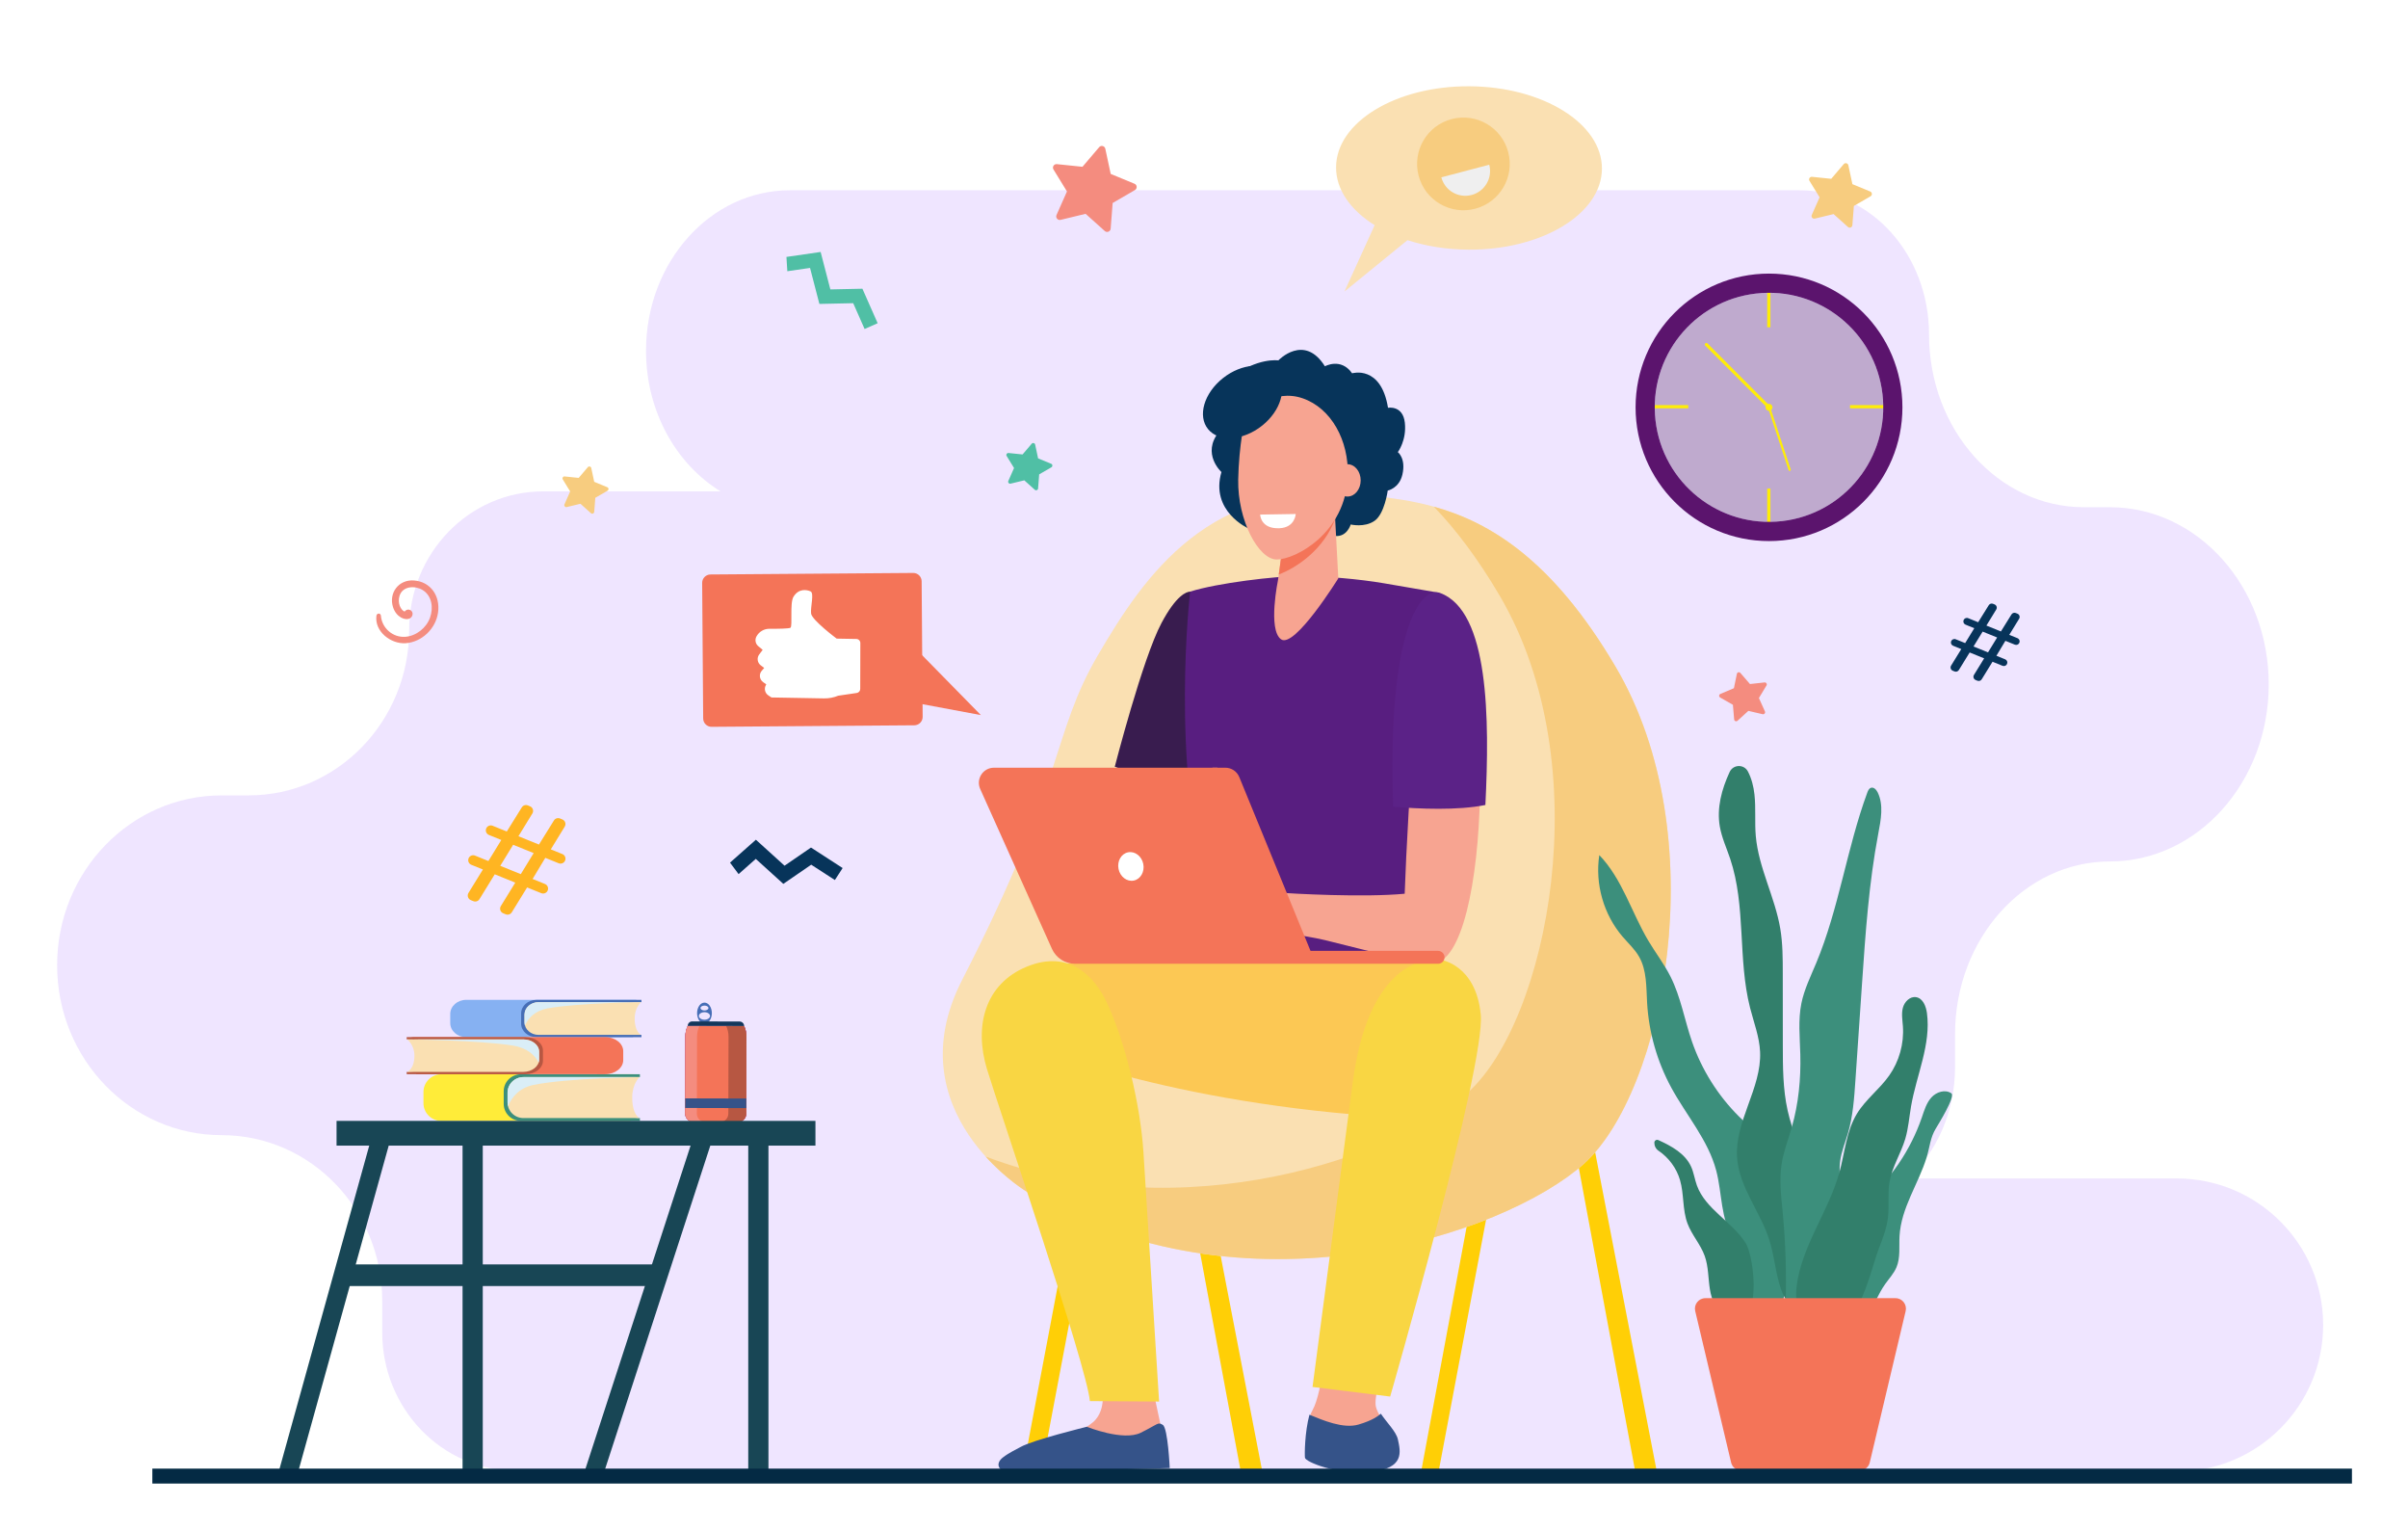 <?xml version="1.0" encoding="utf-8"?>
<!-- Generator: Adobe Illustrator 24.0.1, SVG Export Plug-In . SVG Version: 6.00 Build 0)  -->
<svg version="1.1" id="Layer_1" xmlns="http://www.w3.org/2000/svg" xmlns:xlink="http://www.w3.org/1999/xlink" x="0px" y="0px"
	 viewBox="0 0 3147 2000" style="enable-background:new 0 0 3147 2000;" xml:space="preserve">
<style type="text/css">
	.st0{fill:#FFFFFF;}
	.st1{opacity:0.3;fill:#CAA9FF;}
	.st2{fill:#466EB6;}
	.st3{fill:#7F1CA0;}
	.st4{fill:#F47458;}
	.st5{fill:#F48C7F;}
	.st6{fill:#B75742;}
	.st7{fill:#13375B;}
	.st8{fill:#355389;}
	.st9{fill:#86B1F2;}
	.st10{fill:#FAE0B2;}
	.st11{fill:#DAEEF7;}
	.st12{fill:#FFEC39;}
	.st13{fill:#3C8F7C;}
	.st14{fill:#FFCF06;}
	.st15{fill:#F7CC7F;}
	.st16{fill:#EFEFEF;}
	.st17{fill:#F79C8D;}
	.st18{fill:#391C4F;}
	.st19{fill:#581E80;}
	.st20{fill:#F7A491;}
	.st21{fill:#FCC854;}
	.st22{fill:#F9D643;}
	.st23{fill:#07345A;}
	.st24{fill:#5B2287;}
	.st25{opacity:0.3;fill:#4F1E5B;}
	.st26{fill:#FFED08;}
	.st27{fill:#50BFA5;}
	.st28{fill:#FFB522;}
	.st29{fill:#327F6B;}
	.st30{fill:#184655;}
	.st31{fill:#5B146D;}
	.st32{fill:#042A44;}
</style>
<g>
	<rect class="st0" width="3147" height="2000"/>
	<g>
		<g>
			<path class="st1" d="M2844.72,1539.64h-351.24c37.59-34.55,61.56-86.87,61.56-145.43v-43.03c0-124.66,90.63-225.72,202.43-225.72
				l0,0c114.6,0,207.51-103.6,207.51-231.39v0c0-127.79-92.9-231.39-207.51-231.39h-34c-111.8,0-202.43-101.06-202.43-225.72v0
				c0-104.03-75.63-188.36-168.92-188.36H1032.28c-103.84,0-188.01,93.86-188.01,209.65v0c0,79.15,39.34,148.05,97.41,183.73H709.83
				c-96.69,0-175.07,80.89-175.07,180.67v0c0,119.58-93.93,216.51-209.8,216.51h-35.23c-118.78,0-215.07,99.37-215.07,221.95v0
				c0,122.58,96.29,221.95,215.07,221.95h0c115.87,0,209.8,96.94,209.8,216.51v41.28c0,99.78,78.38,180.67,175.07,180.67h814.66
				c6.15,0.59,12.37,0.91,18.67,0.91h1336.79c105.71,0,191.4-85.69,191.4-191.4v0C3036.11,1625.34,2950.42,1539.64,2844.72,1539.64z
				"/>
			<g>
				<path class="st2" d="M920.7,1309.9c-5.33-0.01-9.67,6.13-9.68,13.73c-0.02,7.6,4.29,13.76,9.62,13.78
					c5.33,0.01,9.67-6.13,9.68-13.73C930.33,1316.08,926.03,1309.92,920.7,1309.9z M920.69,1313.79c2.86,0.01,5.18,1.44,5.17,3.2
					c0,1.76-2.33,3.18-5.19,3.17c-2.86-0.01-5.18-1.44-5.17-3.2C915.5,1315.2,917.83,1313.78,920.69,1313.79z M920.64,1332.25
					c-4.04-0.01-7.3-2.22-7.29-4.93c0.01-2.71,3.28-4.9,7.32-4.89c4.04,0.01,7.3,2.22,7.29,4.93
					C927.95,1330.07,924.68,1332.26,920.64,1332.25z"/>
				<path class="st3" d="M898.79,1340.27c-2.03,4.37-3.09,9.12-3.1,13.94l-0.25,100.69c-0.02,6.08,4.95,11.02,11.1,11.04l57.58,0.14
					c6.14,0.02,11.14-4.9,11.15-10.98l0.25-100.69c0.01-4.81-1.03-9.57-3.03-13.95L898.79,1340.27z"/>
				<path class="st3" d="M898.79,1340.27c-2.03,4.37-3.09,9.12-3.1,13.94l-0.25,100.69c-0.02,6.08,4.95,11.02,11.1,11.04l57.58,0.14
					c6.14,0.02,11.14-4.9,11.15-10.98l0.25-100.69c0.01-4.81-1.03-9.57-3.03-13.95L898.79,1340.27z"/>
				<path class="st4" d="M975.52,1354.4l-0.25,100.7c-0.01,6.08-5.01,11-11.15,10.98l-57.58-0.14c-6.15-0.02-11.11-4.96-11.1-11.04
					l0.25-100.7c0.01-4.81,1.07-9.56,3.1-13.93l73.69,0.18C974.48,1344.84,975.53,1349.6,975.52,1354.4z"/>
				<path class="st5" d="M910.71,1454.94l0.25-100.69c0.01-4.81,1.07-9.56,3.1-13.94l-15.27-0.04c-2.03,4.37-3.09,9.12-3.1,13.94
					l-0.25,100.69c-0.02,6.08,4.95,11.02,11.1,11.04l15.27,0.04C915.66,1465.96,910.69,1461.02,910.71,1454.94z"/>
				<path class="st6" d="M975.52,1354.4l-0.25,100.7c-0.01,6.08-5.01,11-11.15,10.98l-23.54-0.06c6.2,0.02,11.25-4.91,11.27-10.98
					l0.25-100.7c0.01-4.81-1.05-9.56-3.07-13.95l23.45,0.06C974.48,1344.84,975.53,1349.6,975.52,1354.4z"/>
				<path class="st7" d="M972.48,1340.45l-73.7-0.18l0,0c0.01-3.22,2.65-5.82,5.9-5.81l61.92,0.15
					C969.86,1334.62,972.49,1337.23,972.48,1340.45L972.48,1340.45z"/>
				
					<rect x="929.13" y="1401.46" transform="matrix(2.455419e-03 -1 1 2.455419e-03 -508.277 2373.224)" class="st8" width="12.51" height="79.82"/>
			</g>
			<g>
				<path class="st9" d="M826.26,1307.85h8.8c-1.44-0.98-3.24-1.57-5.2-1.57H609.3c-11.54,0-20.89,8.29-20.89,18.52v11.76
					c0,10.23,9.35,18.52,20.89,18.52l218.09-0.07L826.26,1307.85z"/>
				<path class="st2" d="M701.04,1306.32c-11.04,0-19.98,7.93-19.98,17.71v13.29c0,9.78,8.95,17.71,19.98,17.71h137.3v-2.97h-0.57
					l-34.91-2.93l-7.06-24.53c0,0,13.62-13.56,14.5-13.91c0.89-0.35,27.46-1.41,27.46-1.41l0.57-0.01v-2.96H701.04z"/>
				<path class="st10" d="M829.44,1330.59c0-14.34,8.36-21.3,8.36-21.3H703.86c-10.14,0-18.35,7.28-18.35,16.27v10.23
					c0,8.98,8.22,16.27,18.35,16.27H837.8C837.8,1352.07,829.44,1348.66,829.44,1330.59z"/>
				<path class="st11" d="M685.5,1325.56v10.23c0,1.35,0.19,2.65,0.54,3.9c4.52-9.8,13.18-19.24,29.66-22.27
					c38.48-7.08,122.11-8.13,122.11-8.13H703.86C693.72,1309.3,685.5,1316.58,685.5,1325.56z"/>
				<path class="st12" d="M822.63,1405.41h9.96c-1.63-1.23-3.67-1.97-5.89-1.97H577.08c-13.06,0-23.65,10.38-23.65,23.18v14.73
					c0,12.8,10.59,23.18,23.65,23.18l246.84-0.08L822.63,1405.41z"/>
				<path class="st13" d="M680.91,1403.49c-12.49,0-22.61,9.93-22.61,22.17v16.64c0,12.24,10.12,22.17,22.61,22.17h155.4v-3.72
					h-0.64l-39.51-3.67l-7.98-30.71c0,0,15.41-16.97,16.42-17.41s31.07-1.77,31.07-1.77l0.64-0.01v-3.7H680.91z"/>
				<path class="st10" d="M826.23,1433.87c0-17.96,9.46-26.66,9.46-26.66h-151.6c-11.47,0-20.77,9.12-20.77,20.36v12.81
					c0,11.25,9.3,20.36,20.77,20.36h151.6C835.69,1460.75,826.23,1456.48,826.23,1433.87z"/>
				<path class="st11" d="M663.32,1427.58v12.81c0,1.68,0.21,3.32,0.61,4.88c5.11-12.26,14.91-24.08,33.57-27.88
					c43.55-8.87,138.2-10.18,138.2-10.18h-151.6C672.62,1407.21,663.32,1416.33,663.32,1427.58z"/>
				<path class="st4" d="M545.2,1356.52h-9.97c1.63-0.98,3.67-1.56,5.89-1.56h249.72c13.07,0,23.66,8.24,23.66,18.4v11.68
					c0,10.16-10.59,18.4-23.66,18.4l-246.93-0.07L545.2,1356.52z"/>
				<path class="st6" d="M686.97,1355c12.49,0,22.62,7.88,22.62,17.59v13.2c0,9.72-10.13,17.59-22.62,17.59H531.51v-2.95h0.64
					l39.52-2.91l7.99-24.37c0,0-15.42-13.47-16.42-13.81c-1.01-0.35-31.09-1.4-31.09-1.4l-0.64-0.01V1355H686.97z"/>
				<path class="st10" d="M541.6,1379.11c0-14.25-9.47-21.15-9.47-21.15h151.66c11.48,0,20.78,7.23,20.78,16.16v10.16
					c0,8.92-9.3,16.16-20.78,16.16H532.13C532.13,1400.44,541.6,1397.05,541.6,1379.11z"/>
				<path class="st11" d="M704.57,1374.12v10.16c0,1.34-0.21,2.63-0.61,3.88c-5.11-9.73-14.92-19.1-33.58-22.12
					c-43.57-7.04-138.26-8.08-138.26-8.08h151.66C695.27,1357.96,704.57,1365.19,704.57,1374.12z"/>
			</g>
			
				<rect x="1387.36" y="1375.53" transform="matrix(0.983 0.186 -0.186 0.983 331.475 -231.741)" class="st14" width="23.83" height="546.04"/>
			<polygon class="st14" points="2136.89,1921.5 2165.05,1921.5 2060.11,1378.04 2036.7,1382.48 			"/>
			<polygon class="st14" points="1621.32,1921.5 1649.48,1921.5 1544.54,1378.04 1521.12,1382.48 			"/>
			<polygon class="st14" points="1880.31,1921.5 1857.44,1921.77 1958.06,1380.48 1981.47,1384.91 			"/>
			<path class="st10" d="M1778.16,646.13c92.71,9.93,212.69,20.4,333.13,224.8c131.64,223.39,62.34,557.09-41.56,649.82
				c-103.9,92.73-443.24,207.23-728.5,35.82c0,0-172.24-103.88-83.85-276.27c136.03-265.3,116.81-320.62,177.63-424.59
				S1581.37,625.05,1778.16,646.13z"/>
			<path class="st15" d="M2111.29,870.92c-82.21-139.51-164.2-188.67-237.45-208.98c28.33,29.32,57.06,67.04,85.81,115.83
				c131.64,223.39,62.34,557.09-41.56,649.82c-92.14,82.23-369.44,181.55-629.98,83.44c26.79,29.64,53.12,45.52,53.12,45.52
				c285.26,171.41,624.6,56.91,728.5-35.82C2173.64,1428.01,2242.93,1094.32,2111.29,870.92z"/>
			<path class="st5" d="M491.95,804.46c-2.63,20.72,18.95,37.17,38.15,35.87c21.22-1.43,39.22-18.83,42.32-39.68
				c3.36-22.57-10.2-40.62-31.18-42.27c-20.42-1.61-33.49,16.57-27.59,34.91c4.23,13.15,16.23,18.05,22.28,14.42
				c4.71-2.83,4.43-9.96-1.28-11.22c-2.29-0.5-4.64,0.77-5.86,2.53c-5-1.98-9.75-11.08-6.52-20.9c4.12-12.54,19.98-13.26,29.82-7.41
				c12.53,7.45,14.5,23.48,9.91,36.25c-4.83,13.41-18,23.98-32.34,25c-16.25,1.15-30.55-11.3-31.84-27.49
				C497.5,800.66,492.42,800.75,491.95,804.46z"/>
			<g>
				<path class="st10" d="M1920.46,112.71c-95.95-0.57-174.02,46.75-174.37,105.7c-0.17,29.47,19.11,56.27,50.44,75.77l-39.46,86.67
					l82.35-67.07c23.86,7.75,50.99,12.22,79.77,12.39c95.95,0.57,174.02-46.75,174.37-105.7
					C2093.92,161.52,2016.41,113.28,1920.46,112.71z"/>
				<g>
					<path class="st15" d="M1853.99,229.59c8.52,32.34,41.64,51.64,73.98,43.12c32.33-8.53,51.64-41.65,43.11-73.99
						c-8.52-32.34-41.64-51.64-73.98-43.12C1864.77,164.13,1845.46,197.26,1853.99,229.59z"/>
					<path class="st16" d="M1946.28,215.18c4.56,17.29-5.76,35-23.05,39.56c-17.29,4.56-34.99-5.76-39.55-23.05L1946.28,215.18z"/>
				</g>
			</g>
			<g>
				<path class="st4" d="M930.02,949.58l264.92-1.99c6.05-0.05,10.92-4.99,10.87-11.04l-1.33-177.12
					c-0.05-6.05-4.99-10.92-11.04-10.87l-264.92,1.99c-6.05,0.05-10.92,4.99-10.87,11.04l1.33,177.12
					C919.03,944.76,923.97,949.62,930.02,949.58z"/>
				<polygon class="st4" points="1196.36,847.09 1281.89,934.25 1176.37,914.56 				"/>
				<g>
					<path class="st0" d="M1119.18,834.8l-25.74-0.46c0,0-32.44-24.22-33.43-32.78c-0.99-8.56,4.32-26.68-0.71-28.95
						c-5.03-2.27-15.69-4.07-22.42,7.26c-4.89,8.23-0.82,38.27-3.84,40.27c-1.89,1.26-16.69,1.41-27.51,1.35
						c-7.11-0.04-13.65,3.87-16.98,10.15l-0.01,0.02c-2.25,4.25-1.23,9.49,2.46,12.57l5.74,4.8l-4.52,6
						c-3.36,4.47-2.49,10.82,1.96,14.21l4.53,3.46l-3.1,3.54c-4,4.55-3.15,11.57,1.81,15.04l4.03,2.82l-0.61,1.11
						c-2.52,4.64-1.07,10.43,3.33,13.34l4.05,2.68l68.56,1.22c6.42,0.11,12.8-1.09,18.74-3.53l24.18-3.56
						c2.6-0.38,4.53-2.61,4.53-5.24l0.15-60.01C1124.4,837.22,1122.08,834.85,1119.18,834.8z"/>
				</g>
			</g>
			<polygon class="st17" points="1480.51,985.67 1456.68,1057.16 1529.31,1028.59 			"/>
			<path class="st18" d="M1555.38,772.94c-4.84,0.2-18.11,4.62-37.51,41.16c-24.77,46.66-60.98,187.62-60.98,187.62l108.08,40.11
				l13.89-29.42l22.87-226.5C1601.72,785.91,1556.72,772.88,1555.38,772.94z"/>
			<path class="st19" d="M1698.25,752.62c-30.91,0.04-107.38,9.03-142.87,20.33c0,0-26.07,223.34,23.47,393.06
				c11.09,37.99-9.17,157.48-9.17,157.48l320.26-4.21c0,0-37.94-288.88-23.65-335.54c14.29-46.66,14.63-209.28,14.63-209.28
				s-2.19-0.34-71.95-12.36C1776.43,756.49,1731.25,752.58,1698.25,752.62z"/>
			<path class="st20" d="M1735.57,1738.02c0,0-7.08,81.5-20.11,104.06c-13.03,22.57,0.69,60.93,1.37,66.2
				c0.69,5.27,27.42,12.79,69.93,8.28c42.51-4.51,41.82-14.29,38.39-30.09c-3.43-15.8-26.05-36.11-27.42-51.15
				c-1.37-15.05,13.03-69.21,13.03-69.21L1735.57,1738.02z"/>
			<path class="st21" d="M1605.81,1256.22c0,0-221.07-12.23-270.44,17.56c-49.37,29.8,8.93,90.98,8.93,90.98
				s179.98,77.99,481.29,95.32c71.35,4.1,77.5-185.41,64.16-201.09C1876.41,1243.31,1605.81,1256.22,1605.81,1256.22z"/>
			<path class="st8" d="M1792.06,1922.89c43.77-4.65,38.36-26.08,34.83-42.35c-2.21-10.19-14.77-22.19-22.25-33.55
				c-3.91,3.11-10.28,8.59-29.29,14.19c-19.74,5.81-46.8-5.69-64.04-12.89c-6.15,22.79-6.43,51.86-5.85,56.27
				C1706.17,1909.98,1748.29,1927.54,1792.06,1922.89z"/>
			<path class="st22" d="M1767.9,1413.84c-8.83,66.61-52.56,398.2-52.56,398.2l101.47,12.54c0,0,124.78-432.81,118.38-499.01
				c-6.4-66.2-53.11-71.77-53.11-71.77S1791.28,1237.52,1767.9,1413.84z"/>
			<path class="st23" d="M1670.69,470.85c0,0,33.71-35.55,60.83,7.7c0,0,20.89-11.73,35.55,9.16c0,0,37.74-11.36,46.91,45.07
				c0,0,19.42-3.66,21.99,19.42c2.57,23.09-9.16,38.48-9.16,38.48s10.91,8.18,5.95,29.41c-4.21,18.05-19.15,20.8-19.15,20.8
				s-4.03,30.42-17.22,39.58c-13.19,9.16-31.15,4.76-31.15,4.76s-4.76,16.49-20.15,15.02c-15.39-1.47-34.45-16.12-51.67-9.53
				c-17.22,6.6-61.93-0.37-61.93-0.37s-50.2-22.35-35.18-73.66c0,0-26.38-23.82-3.3-52.4c0,0-16.86-44.71,16.49-71.09
				C1642.84,466.81,1670.69,470.85,1670.69,470.85z"/>
			<path class="st20" d="M1676.39,712.17l-6.1,45.28c0,0-13.67,65.23,3.92,77.8c17.59,12.58,74.8-79.66,74.8-79.66l-6.04-114.73
				L1676.39,712.17z"/>
			<path class="st4" d="M1744.91,678.04c-14.53,39.13-49.13,63.19-73.69,72.52l5.17-38.39l66.57-71.31L1744.91,678.04z"/>
			<path class="st20" d="M1702.31,520.33c-35.69-12.29-73.74,11.42-79.19,48.22c-2.37,15.99-4.51,36.1-4.91,58.09
				c-0.96,52.88,26.42,104.35,50.43,104.35c24.01,0,90.38-34.23,92.78-109.31C1762.91,575.33,1739.77,533.22,1702.31,520.33z"/>
			<path class="st20" d="M1743.73,627.61c0,11.67,7.73,21.12,17.27,21.12c9.54,0,17.27-9.46,17.27-21.12
				c0-11.67-7.73-21.12-17.27-21.12C1751.47,606.49,1743.73,615.95,1743.73,627.61z"/>
			<path class="st23" d="M1598.28,494.02c-24.8,19.65-33.5,49.51-19.42,66.69c14.08,17.18,45.6,15.18,70.41-4.47
				c24.8-19.65,33.5-49.51,19.42-66.69C1654.61,472.36,1623.08,474.37,1598.28,494.02z"/>
			<path class="st20" d="M1884.41,799.28c-29.94-11.19-44.59,257.69-48.63,368.36c-53.03,5.08-145.45,0.04-168.46-1.68
				c-10.82-0.81-35.78-9.92-46.54-11.32c-11.03-1.44-21.03-2.19-26.45-1.25c-1.99,0.35-57.26,22.87-61.99,27.81
				c-5.86,6.13-21.72,21.58-19.04,28.26c2.67,6.68,30.49-18.62,30.49-18.62l13.59-7.6c-16.92,16.47-49.2,38.17-44.55,46.07
				c4.53,7.7,33.65-14.31,54.4-29.32c-17.8,16.02-39.91,44.69-34.81,49.16c4.58,4.02,29.73-29.17,56.61-38.73
				c9.96-3.54,19.89,6.27,27.72,7.45c5.76,0.87,14.65,2.72,20.3,1.13l29.1-8.23c9.91,0.89,10.16,6.74,20.17,8.86
				c11.62,2.47,30.69,5.06,45.49,8.67c85.23,20.75,113.66,30.39,139.75,30.38C1950.59,1258.62,1955.18,825.73,1884.41,799.28z"/>
			<path class="st24" d="M1941.24,1051.71c5.61-113.36,4.79-253.09-58.98-276.93c-25.16-9.41-69.51,47.15-61.54,279.23
				C1854.76,1056.81,1904.74,1059.07,1941.24,1051.71z"/>
			<polygon class="st17" points="1584.49,1003 1590.99,1003 1688.71,1242.31 1681.98,1241.29 			"/>
			<path class="st20" d="M1438.85,1807.73c0,0,8.85,28.29-7,47c-15.85,18.71-81.73,37.07-90.38,47.2
				c-8.65,10.13-7.99,18.76-7.99,18.76l184.9-5.07l-2.01-55.65l-8.51-39.99L1438.85,1807.73z"/>
			<path class="st8" d="M1420.34,1864.06c0,0,47.51,19.15,70.46,7.81c22.95-11.34,22.26-14.48,28.9-10.25
				c6.64,4.23,9.02,56.4,9.02,56.4l-207.91,6.09c-14.47-0.33-21.78-10.95-10.03-20.04c8.06-6.23,17.37-10.41,22.67-13.43
				C1349.71,1881.34,1420.34,1864.06,1420.34,1864.06z"/>
			<path class="st22" d="M1445.85,1308.44c-14.29-29.97-46.79-68.99-103.98-45.49c-54.54,22.42-69.18,77.51-51.97,133.92
				s130.5,388.04,134.45,433.64l90.46,0.6c0,0-16.44-262.59-20.47-326.06C1490.45,1443.98,1470.59,1360.32,1445.85,1308.44z"/>
			<path class="st4" d="M1299.01,1003h302.37c8,0,15.21,4.83,18.24,12.24l93.1,227.07h166.7c4.66,0,8.44,3.78,8.44,8.43l0,0
				c0,4.66-3.78,8.43-8.44,8.43h-474.44c-13.04,0-24.87-7.66-30.21-19.56l-93.75-208.83C1275.16,1017.75,1284.71,1003,1299.01,1003z
				"/>
			<path class="st0" d="M1461.8,1135.23c2.04,10.2,10.94,17.02,19.87,15.23c8.93-1.79,14.52-11.5,12.48-21.7
				c-2.04-10.2-10.94-17.02-19.87-15.23C1465.35,1115.31,1459.76,1125.03,1461.8,1135.23z"/>
			<ellipse class="st25" cx="2311.9" cy="532.18" rx="149.3" ry="149.61"/>
			<g>
				<g>
					<g>
						<rect x="2151.33" y="529.24" class="st26" width="55.04" height="4.24"/>
					</g>
					<g>
						<rect x="2417.77" y="529.24" class="st26" width="55.04" height="4.24"/>
					</g>
					<g>
						<rect x="2309.55" y="372.41" class="st26" width="4.23" height="55.16"/>
					</g>
					<g>
						<rect x="2309.55" y="638.33" class="st26" width="4.23" height="55.16"/>
					</g>
					<path class="st26" d="M2316.45,532.18c0,2.52-2.04,4.57-4.56,4.57c-2.52,0-4.56-2.04-4.56-4.57c0-2.52,2.04-4.57,4.56-4.57
						C2314.41,527.62,2316.45,529.66,2316.45,532.18z"/>
					<g>
						<path class="st26" d="M2311.9,534.22c-0.52,0-1.04-0.2-1.44-0.6l-81.87-82.04c-0.8-0.8-0.8-2.09,0-2.89
							c0.79-0.8,2.09-0.8,2.88,0l81.87,82.04c0.8,0.8,0.8,2.09,0,2.89C2312.94,534.03,2312.42,534.22,2311.9,534.22z"/>
					</g>
					<g>
						<path class="st26" d="M2338.22,615.09c-0.34-0.17-0.61-0.47-0.74-0.86l-26.46-80.1c-0.26-0.78,0.16-1.62,0.94-1.88
							c0.78-0.26,1.61,0.16,1.87,0.94l26.46,80.1c0.26,0.78-0.16,1.62-0.94,1.88C2338.96,615.3,2338.56,615.26,2338.22,615.09z"/>
					</g>
				</g>
			</g>
			<path class="st23" d="M2549.85,869.65l13.33-21.64l-10.7-4.34c-2.34-0.95-3.47-3.62-2.52-5.96l0,0c0.95-2.34,3.62-3.47,5.96-2.52
				l12.34,5l11.91-19.44l-11.43-4.64c-2.34-0.95-3.47-3.62-2.52-5.96l0,0c0.95-2.34,3.62-3.47,5.96-2.52l13.07,5.3l13.84-22.26
				c1.18-1.89,3.54-2.66,5.61-1.82l2,0.81c2.62,1.06,3.66,4.22,2.18,6.63l-12.87,21l18.95,7.68l13.84-22.26
				c1.18-1.89,3.54-2.66,5.61-1.82l2.18,0.88c2.62,1.06,3.66,4.22,2.18,6.63l-12.87,21l10.7,4.34c2.34,0.95,3.47,3.62,2.52,5.96l0,0
				c-0.95,2.34-3.62,3.47-5.96,2.52l-12.34-5l-11.73,19.51l11.43,4.64c2.34,0.95,3.47,3.62,2.52,5.96l0,0
				c-0.95,2.34-3.62,3.47-5.96,2.52l-13.07-5.3l-14.13,22.96c-1.17,1.9-3.55,2.68-5.62,1.84l-2.33-0.95
				c-2.62-1.06-3.66-4.23-2.18-6.64l13.33-21.64l-18.95-7.68l-14.13,22.95c-1.17,1.9-3.55,2.68-5.62,1.84l-2.33-0.95
				C2549.41,875.22,2548.37,872.06,2549.85,869.65z M2598.14,852.31l11.91-19.44l-18.95-7.69l-11.91,19.44L2598.14,852.31z"/>
			<path class="st5" d="M1380.78,280.88l13.63-30.75l-17.61-28.66c-2.01-3.26,0.6-7.41,4.41-7.02l33.46,3.46l21.81-25.6
				c2.48-2.92,7.23-1.72,8.04,2.03l7.05,32.89l31.09,12.83c3.54,1.46,3.87,6.35,0.55,8.27l-29.1,16.87l-2.6,33.54
				c-0.3,3.82-4.84,5.64-7.7,3.08l-25.04-22.46l-32.7,7.89C1382.36,288.14,1379.23,284.38,1380.78,280.88z"/>
			<path class="st15" d="M2367.8,280.85l10.22-23.07l-13.21-21.5c-1.5-2.45,0.45-5.56,3.31-5.26l25.1,2.59l16.36-19.2
				c1.86-2.19,5.43-1.29,6.03,1.52l5.29,24.67l23.32,9.63c2.66,1.1,2.9,4.76,0.42,6.2l-21.83,12.65l-1.95,25.15
				c-0.22,2.87-3.63,4.23-5.77,2.31l-18.78-16.85l-24.53,5.92C2368.99,286.3,2366.63,283.48,2367.8,280.85z"/>
			<path class="st5" d="M2266.35,939.92l-1.62-19.11l-16.66-9.5c-1.9-1.08-1.73-3.87,0.28-4.72l17.67-7.44l3.89-18.78
				c0.44-2.14,3.15-2.84,4.57-1.19l12.54,14.51l19.06-2.11c2.17-0.24,3.67,2.11,2.54,3.98l-9.92,16.41l7.89,17.48
				c0.9,1.99-0.87,4.15-3,3.65l-18.67-4.36l-14.18,12.91C2269.14,943.12,2266.54,942.1,2266.35,939.92z"/>
			<path class="st15" d="M737.66,659l7.49-16.92l-9.69-15.76c-1.1-1.8,0.33-4.08,2.43-3.86l18.4,1.9l12-14.08
				c1.37-1.6,3.98-0.94,4.42,1.12l3.88,18.09l17.1,7.06c1.95,0.8,2.13,3.49,0.3,4.55L778,650.37l-1.43,18.45
				c-0.16,2.1-2.66,3.1-4.23,1.7l-13.77-12.36l-17.99,4.34C738.54,662.99,736.81,660.92,737.66,659z"/>
			<path class="st27" d="M1317.76,628.38l7.49-16.92l-9.69-15.76c-1.1-1.8,0.33-4.08,2.43-3.86l18.4,1.9l12-14.08
				c1.37-1.6,3.98-0.94,4.42,1.12l3.88,18.09l17.1,7.06c1.95,0.8,2.13,3.49,0.31,4.55l-16.01,9.28l-1.43,18.45
				c-0.16,2.1-2.66,3.1-4.23,1.7l-13.77-12.36l-17.99,4.34C1318.63,632.38,1316.9,630.31,1317.76,628.38z"/>
			<polygon class="st27" points="1028.94,354.35 1058.64,350.04 1070.85,397.07 1115.05,396.12 1129.94,429.82 1147,422.28 
				1127.08,377.21 1085.19,378.11 1072.49,329.19 1027.8,335.67 			"/>
			<polygon class="st23" points="965.26,1142.01 987.73,1122.12 1023.73,1154.75 1060.17,1129.72 1091.1,1149.74 1101.23,1134.08 
				1059.87,1107.31 1025.33,1131.03 987.88,1097.09 954.06,1127.01 			"/>
			<path class="st28" d="M612.25,1166.61l18.86-30.63l-15.15-6.14c-3.31-1.34-4.91-5.12-3.57-8.43l0,0
				c1.34-3.31,5.12-4.91,8.43-3.57l17.47,7.08l16.86-27.51l-16.18-6.56c-3.31-1.34-4.91-5.12-3.57-8.43l0,0
				c1.34-3.31,5.12-4.91,8.43-3.57l18.5,7.5l19.58-31.5c1.66-2.68,5.01-3.77,7.93-2.58l2.82,1.15c3.71,1.5,5.18,5.97,3.09,9.38
				l-18.21,29.73l26.82,10.88l19.58-31.5c1.66-2.68,5.01-3.77,7.93-2.58l3.08,1.25c3.71,1.5,5.18,5.97,3.09,9.38l-18.21,29.73
				l15.15,6.14c3.31,1.34,4.91,5.12,3.57,8.43l0,0c-1.34,3.31-5.12,4.91-8.43,3.57l-17.47-7.08l-16.6,27.61l16.18,6.56
				c3.31,1.34,4.91,5.12,3.57,8.43l0,0c-1.34,3.31-5.12,4.91-8.43,3.57l-18.5-7.5l-20,32.49c-1.66,2.69-5.02,3.79-7.95,2.61
				l-3.3-1.34c-3.71-1.51-5.18-5.99-3.08-9.4l18.86-30.63l-26.82-10.88l-20,32.49c-1.66,2.69-5.02,3.79-7.95,2.61l-3.3-1.34
				C611.62,1174.5,610.15,1170.02,612.25,1166.61z M680.6,1142.07l16.86-27.51l-26.82-10.88l-16.86,27.51L680.6,1142.07z"/>
			<g>
				<path class="st13" d="M2325.58,1554.16c-1.92-16.94-4.2-34.27-12.06-49.39c-9.56-18.38-26.36-31.65-41.03-46.26
					c-27.42-27.3-48.52-60.93-61.19-97.53c-9.79-28.3-14.68-58.45-28.17-85.17c-8.24-16.32-19.48-30.91-28.84-46.61
					c-22.12-37.11-34.17-80.96-64.17-112.02c-5.77,37.66,5.64,77.62,30.41,106.51c7.39,8.62,15.96,16.39,21.59,26.25
					c10.22,17.9,9.29,39.75,10.49,60.34c2.25,38.7,13.16,76.87,31.68,110.89c19.68,36.15,48.1,68.33,58.62,108.14
					c7.89,29.83,5.54,63.29,22.36,89.14c1.82,2.8,3.91,5.62,4.35,8.93c0.25,1.86-0.04,3.75-0.33,5.6c-0.38,2.4-0.75,4.8-1.13,7.2
					c-3.83,24.41-7.78,55.48,13.2,73.75c14.54,12.66,33.25,12.95,43.69-3.87c10.51-16.94,9.58-41.72,8.8-60.78
					C2332.56,1617.54,2329.16,1585.71,2325.58,1554.16z"/>
				<path class="st29" d="M2363.37,1534.52c-8.16-28.26-20.83-55.17-27.18-83.9c-6.16-27.86-6.21-56.66-6.23-85.2
					c-0.02-31.27-0.04-62.54-0.07-93.81c-0.01-19.47-0.04-39.04-3.25-58.24c-6.92-41.31-28.39-79.5-32.03-121.23
					c-1.57-18.04,0.25-36.28-1.73-54.28c-1.13-10.29-3.77-20.78-8.53-29.91c-5.12-9.81-19.27-9.38-23.9,0.67
					c-10.43,22.59-17.04,47.02-12.83,71.22c2.53,14.52,8.82,28.06,13.51,42.03c20.91,62.2,9.81,131.06,25.99,194.67
					c4.88,19.2,12.27,38.03,13.13,57.82c2.06,47.38-33.33,90.65-30.08,137.96c2.66,38.79,30.55,70.89,42.25,107.96
					c6.55,20.75,7.96,42.9,14.98,63.5c5.45,16,18.14,35.44,37.84,30.58c18.7-4.61,13.05-19.88,12.22-34.46
					C2374.63,1630.57,2377.29,1582.71,2363.37,1534.52z"/>
				<path class="st13" d="M2406.18,1560.42c-0.82-14.68-3.3-29.45-1.25-44.01c1.73-12.3,6.63-23.89,10.13-35.81
					c6.55-22.33,8.18-45.77,9.76-68.99c2.88-42.21,5.77-84.42,8.65-126.63c4.48-65.61,8.99-131.41,21.26-196.02
					c3.41-17.94,7.23-37.38-0.83-53.75c-1.7-3.45-5.04-7.11-8.71-5.96c-2.61,0.82-3.89,3.69-4.84,6.27
					c-26.82,72.88-36.95,151.34-66.89,222.99c-7.17,17.16-15.51,34.05-19.22,52.28c-4.46,21.89-2.01,44.51-1.43,66.84
					c0.83,32.03-2.29,64.31-11.14,95.11c-4.63,16.11-10.82,31.86-13.36,48.43c-3.16,20.66-0.51,41.71,1.47,62.52
					c3.81,40.01,5.09,80.26,3.86,120.43c-0.73,23.62,19.21,23,32.42,8.49c9.24-10.15,9.15-21.29,12.31-33.92
					C2388.75,1637.22,2408.7,1605.38,2406.18,1560.42z"/>
				<path class="st29" d="M2281.63,1624.46c-17.63-28.33-52.75-44.43-64.02-75.84c-2.87-7.99-3.99-16.59-7.49-24.33
					c-7.78-17.18-25.47-26.89-42.86-34.8c-2.41-1.1-5.16,0.65-5.2,3.31l0,0c-0.06,4.22,1.94,8.25,5.44,10.61
					c13.4,9.02,23.58,22.8,28.11,38.34c5.37,18.41,3.04,38.59,9.72,56.57c5.6,15.09,17.14,27.43,22.56,42.59
					c4.95,13.86,4.43,29,6.76,43.53c2.33,14.53,8.78,29.96,22.13,36.11C2305.08,1742.8,2293.01,1642.76,2281.63,1624.46z"/>
				<path class="st13" d="M2482.47,1615.11c-0.75,13.69,1.34,28.05-4.02,40.67c-3.43,8.07-9.6,14.6-14.66,21.76
					c-17.78,25.14-24.22,60.77-51.53,74.92c-1.8,0.93-3.81,1.77-5.81,1.4c-2.8-0.52-4.63-3.22-5.76-5.84
					c-6.7-15.6,0.82-33.18,5.27-49.56c0.78-2.87,1.43-6.06,0.06-8.7c-1.5-2.9-4.93-4.16-7.27-6.43c-4.67-4.54-4.23-12.05-3.3-18.5
					c2.32-16.12,5.57-32.1,9.74-47.83c2.37-8.92,5.1-17.92,10.24-25.59c5.66-8.43,13.88-14.73,21.58-21.35
					c34.01-29.26,60.06-67.72,74.65-110.19c3.16-9.19,5.97-18.9,12.49-26.1c6.52-7.2,18.14-10.91,26.09-5.32
					c5.65,3.98-17.49,41.2-20.19,45.67c-7.71,12.76-7.81,23.86-12.17,38.02C2507.19,1546.85,2484.51,1577.92,2482.47,1615.11z"/>
				<path class="st29" d="M2455.55,1630.94c5.05-13.06,10.15-26.3,11.81-40.21c1.85-15.46-0.6-31.28,2.04-46.63
					c3.4-19.73,14.9-37.09,20.6-56.28c4.11-13.86,5.12-28.42,7.59-42.67c7.06-40.74,26.22-80.55,20.72-121.53
					c-1.2-8.91-5.22-19.3-14.07-20.82c-8.01-1.38-15.3,5.95-17.38,13.82c-2.08,7.87-0.53,16.17,0.04,24.29
					c1.59,22.65-4.87,45.79-17.96,64.32c-12.58,17.8-30.84,31.21-42.16,49.84c-13.89,22.86-15.78,50.75-22.86,76.55
					c-14.09,51.31-49.44,96.06-55.88,148.88c-2.56,21.02,2.37,46.57,21.77,54.96C2425.9,1759.76,2442.84,1663.81,2455.55,1630.94z"
					/>
				<path class="st4" d="M2357.47,1696.06h-8.97h-119.78c-8.8,0-15.3,8.24-13.26,16.82l46.93,197.92c1.46,6.16,6.95,10.5,13.26,10.5
					h72.84h8.97h72.84c6.31,0,11.8-4.35,13.26-10.5l46.93-197.92c2.03-8.58-4.46-16.82-13.26-16.82H2357.47z"/>
			</g>
			<g>
				<rect x="439.84" y="1464.42" class="st30" width="625.85" height="32.32"/>
				<rect x="451.16" y="1651.93" class="st30" width="409.18" height="28.28"/>
				<rect x="977.88" y="1480.58" class="st30" width="26.4" height="440.86"/>
				<rect x="604.52" y="1480.58" class="st30" width="26.4" height="440.86"/>
				<polygon class="st30" points="790.1,1921.44 932.32,1484.37 909.01,1476.79 764.33,1921.44 				"/>
				<polygon class="st30" points="390.06,1921.44 511.7,1483.41 488.08,1476.85 364.62,1921.44 				"/>
			</g>
			<path class="st31" d="M2311.9,357.45c-96.3,0-174.37,78.23-174.37,174.73s78.07,174.73,174.37,174.73
				c96.3,0,174.37-78.23,174.37-174.73S2408.2,357.45,2311.9,357.45z M2321.25,681.5c-82.29,5.17-153.19-57.48-158.36-139.95
				c-5.16-82.47,57.36-153.51,139.66-158.69c82.29-5.18,153.2,57.48,158.36,139.95C2466.07,605.28,2403.54,676.33,2321.25,681.5z"/>
		</g>
		<rect x="199.1" y="1918.74" class="st32" width="2874.63" height="19.5"/>
	</g>
	<path class="st0" d="M1646.89,672.29l46.49-0.76c0,0-0.78,17.67-21.22,18.6C1647.25,691.25,1646.89,672.29,1646.89,672.29z"/>
</g>
</svg>
